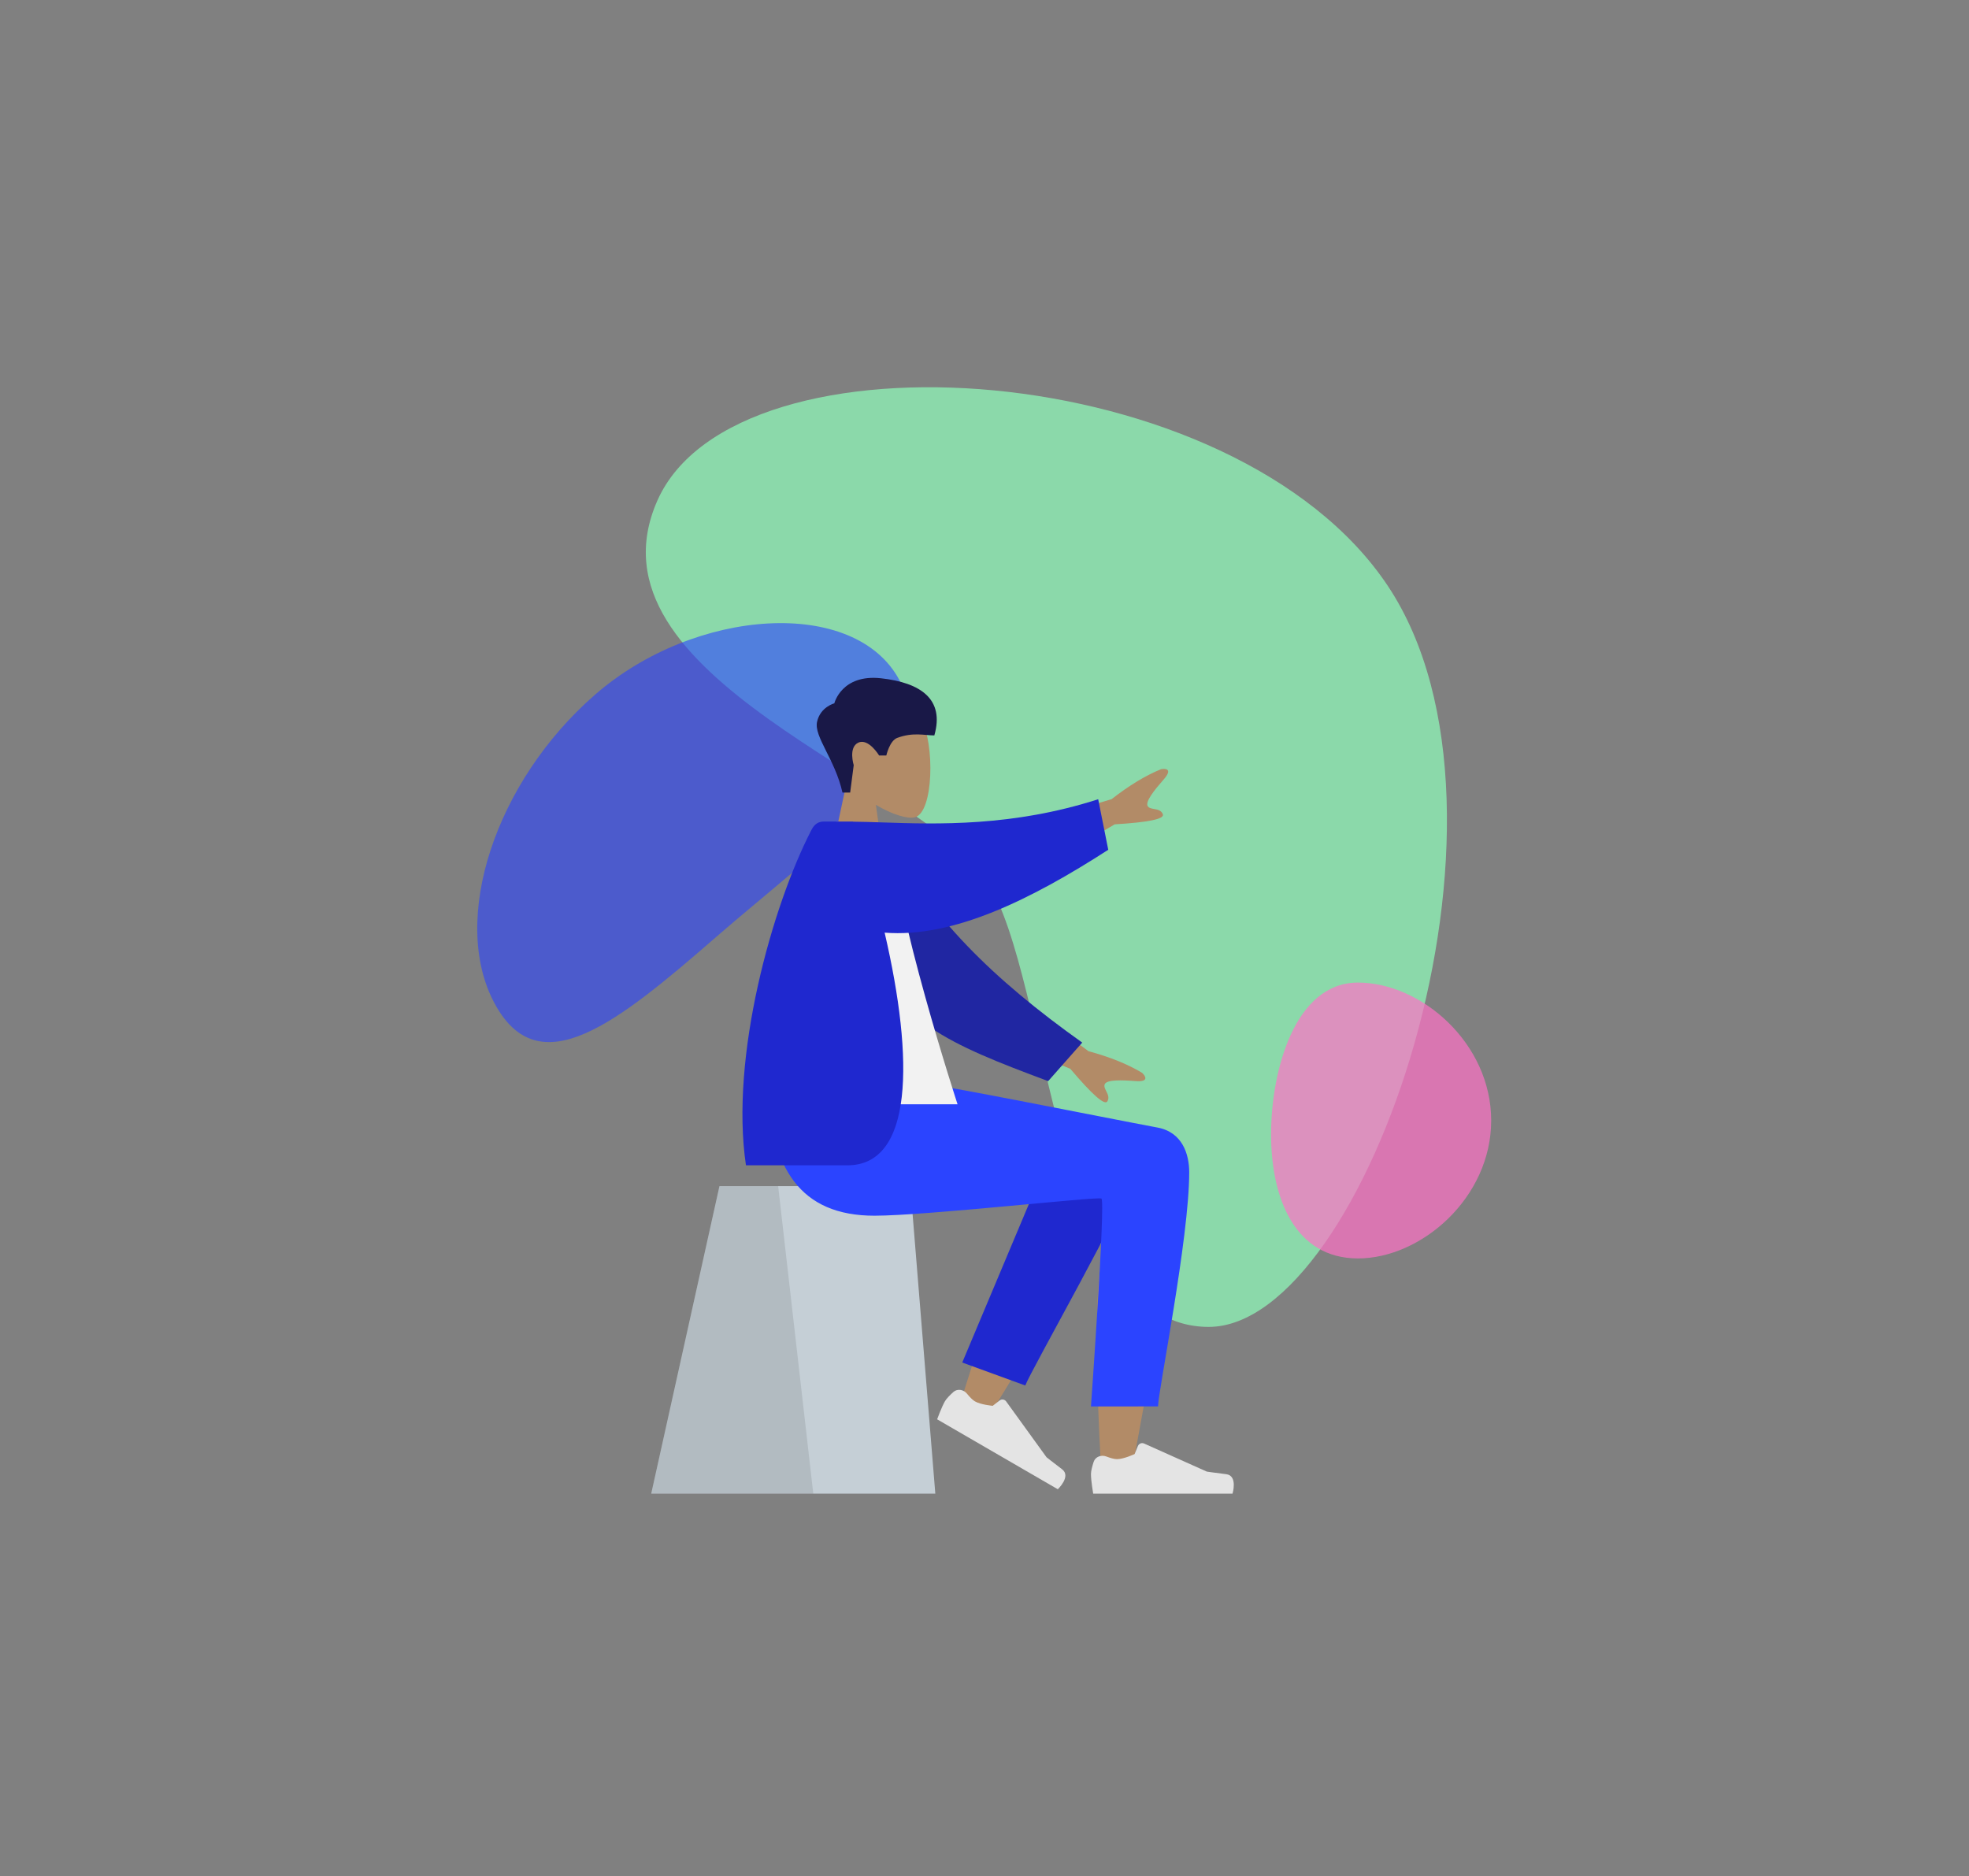 <svg width="361" height="344" viewBox="0 0 361 344" fill="none" xmlns="http://www.w3.org/2000/svg">
<rect x="0" y="0" width="361" height="344" fill="#808080" stroke="none"/>
<path fill-rule="evenodd" clip-rule="evenodd" d="M120.529 91.768C134.906 59.277 226.309 65.224 254.433 107.402C282.557 149.58 250.415 243.285 221.603 243.285C192.791 243.285 192.791 180.019 180.912 161.439C169.032 142.859 106.153 124.259 120.529 91.768Z" fill="#91FFBD" fill-opacity="0.7"/>
<path fill-rule="evenodd" clip-rule="evenodd" d="M90.637 183.898C98.785 199.161 113.062 187.658 131.417 171.691C149.773 155.724 173.045 139.96 164.897 124.696C156.749 109.433 127.474 111.382 109.118 127.349C90.763 143.317 82.488 168.635 90.637 183.898Z" fill="#2B44FF" fill-opacity="0.6"/>
<path fill-rule="evenodd" clip-rule="evenodd" d="M248.973 230.73C260.585 230.73 273.397 219.611 273.397 205.442C273.397 191.273 260.585 180.154 248.973 180.154C237.36 180.154 233.041 196.369 233.041 207.99C233.041 219.611 237.36 230.73 248.973 230.73Z" fill="#FF73C6" fill-opacity="0.7"/>
<path fill-rule="evenodd" clip-rule="evenodd" d="M160.583 147.56C163.516 149.334 166.398 150.192 167.75 149.842C171.143 148.964 171.455 136.506 168.83 131.594C166.205 126.683 152.712 124.542 152.032 134.274C151.796 137.651 153.208 140.665 155.296 143.124L151.553 160.636H162.424L160.583 147.56Z" fill="#B28B67"/>
<path fill-rule="evenodd" clip-rule="evenodd" d="M154.46 145.314C153.096 139.221 149.209 135.067 149.802 132.343C150.396 129.62 152.967 128.956 152.967 128.956C152.967 128.956 154.297 123.557 161.543 124.363C168.79 125.169 173.213 128.19 171.303 134.838C169.547 134.838 167.427 134.201 164.497 135.293C163.101 135.813 162.501 138.517 162.501 138.517H161.176C161.176 138.517 159.248 135.308 157.374 136.158C155.499 137.009 156.522 140.291 156.522 140.291L155.87 145.314H154.46Z" fill="#191847"/>
<path fill-rule="evenodd" clip-rule="evenodd" d="M131.905 217.475H166.898L171.483 273.859H119.394L131.905 217.475Z" fill="#C5CFD6"/>
<path fill-rule="evenodd" clip-rule="evenodd" d="M131.905 217.475H142.667L149.108 273.859H119.394L131.905 217.475Z" fill="black" fill-opacity="0.1"/>
<path fill-rule="evenodd" clip-rule="evenodd" d="M186.124 228.645C182.191 237.017 176.047 257.341 176.047 257.341L181.263 259.733C181.263 259.733 194.499 238.37 202.588 223.766C202.211 227.054 201.828 230.755 201.472 234.646C200.629 243.864 201.471 263.777 201.925 269.529C202.21 273.144 207.103 272.387 207.56 269.52C207.637 269.035 207.952 267.329 208.422 264.786C210.73 252.311 216.767 219.666 216.778 211.671C216.782 208.455 210.523 205.566 206.792 207.815C204.23 205.07 199.379 203.488 196.593 208.022C194.821 210.905 190.612 219.089 186.124 228.645Z" fill="#B28B67"/>
<path fill-rule="evenodd" clip-rule="evenodd" d="M176.42 249.816L194.324 207.238C198.613 200.311 210.639 208.647 209.176 212.664C205.855 221.785 188.967 251.312 187.978 254.029L176.42 249.816Z" fill="#1F28CF"/>
<path fill-rule="evenodd" clip-rule="evenodd" d="M177.293 255.532C176.665 254.757 175.527 254.557 174.789 255.224C174.174 255.78 173.53 256.425 173.249 256.914C172.636 257.979 171.815 260.227 171.815 260.227C173.045 260.941 193.94 273.051 193.94 273.051C193.94 273.051 196.447 270.688 194.721 269.384C192.994 268.078 191.871 267.182 191.871 267.182L184.474 256.951C184.193 256.562 183.648 256.483 183.269 256.775L182.005 257.753C182.005 257.753 179.821 257.562 178.746 256.938C178.285 256.671 177.751 256.098 177.293 255.532Z" fill="#E4E4E4"/>
<path fill-rule="evenodd" clip-rule="evenodd" d="M202.836 267.045C201.906 266.688 200.817 267.086 200.511 268.034C200.255 268.824 200.019 269.706 200.019 270.269C200.019 271.5 200.427 273.859 200.427 273.859C201.848 273.859 225.975 273.859 225.975 273.859C225.975 273.859 226.97 270.555 224.825 270.291C222.679 270.027 221.26 269.815 221.26 269.815L209.76 264.668C209.323 264.472 208.81 264.678 208.627 265.121L208.019 266.601C208.019 266.601 206.033 267.532 204.792 267.532C204.259 267.532 203.514 267.305 202.836 267.045Z" fill="#E4E4E4"/>
<path fill-rule="evenodd" clip-rule="evenodd" d="M218.033 214.943C218.033 227.024 212.318 255.202 212.315 257.862L200.019 257.872C200.019 257.872 202.719 220.157 201.933 219.75C201.148 219.344 169.75 222.897 160.334 222.897C146.755 222.897 141.138 214.301 140.682 198.377H167.581C173.058 198.965 201.626 204.75 212.236 206.738C216.778 207.59 218.033 211.615 218.033 214.943Z" fill="#2B44FF"/>
<path fill-rule="evenodd" clip-rule="evenodd" d="M203.806 146.522L186.637 151.696L191.021 159.027L204.369 151.14C210.601 150.768 213.544 150.15 213.202 149.289C212.912 148.563 212.225 148.439 211.591 148.325C211.097 148.236 210.636 148.154 210.422 147.796C209.935 146.981 211.645 144.857 213.352 142.912C215.061 140.966 213.694 140.876 212.868 141.031C210.029 142.189 207.008 144.019 203.806 146.522ZM199.568 192.734L185.12 182.083L181.926 190.01L196.233 195.966C200.28 200.737 202.543 202.727 203.022 201.934C203.425 201.264 203.109 200.638 202.819 200.062C202.592 199.612 202.381 199.193 202.537 198.807C202.892 197.925 205.61 198.018 208.186 198.216C210.761 198.415 210.01 197.264 209.39 196.697C206.76 195.116 203.487 193.796 199.568 192.734Z" fill="#B28B67"/>
<path fill-rule="evenodd" clip-rule="evenodd" d="M162.677 153.4C170.546 168.127 181.923 179.417 198.418 191.154L192.172 198.223C173.755 191.352 164.035 187.207 159.262 173.292C158.065 169.8 157.228 158.667 156.509 152.809L162.677 153.4Z" fill="#2026A2"/>
<path fill-rule="evenodd" clip-rule="evenodd" d="M140.682 202.469H175.559C175.559 202.469 163.709 166.186 163.452 152.665C163.443 152.205 162.598 151.395 162.224 151.501C158.121 152.665 153.442 150.632 153.442 150.632C145.174 163.981 142.315 180.418 140.682 202.469Z" fill="#F2F2F2"/>
<path fill-rule="evenodd" clip-rule="evenodd" d="M162.191 170.998C167.638 194.456 167.388 213.658 155.361 213.658H136.765C133.811 193.731 141.574 166.102 148.77 152.167C149.045 151.635 149.63 150.632 151.008 150.632H156.411C156.414 150.639 156.416 150.646 156.419 150.653C158.045 150.667 159.836 150.726 161.775 150.791C171.758 151.124 185.679 151.587 201.343 146.539L203.189 155.803C189.051 164.931 174.736 172.002 162.191 170.998Z" fill="#1F28CF"/>
</svg>
